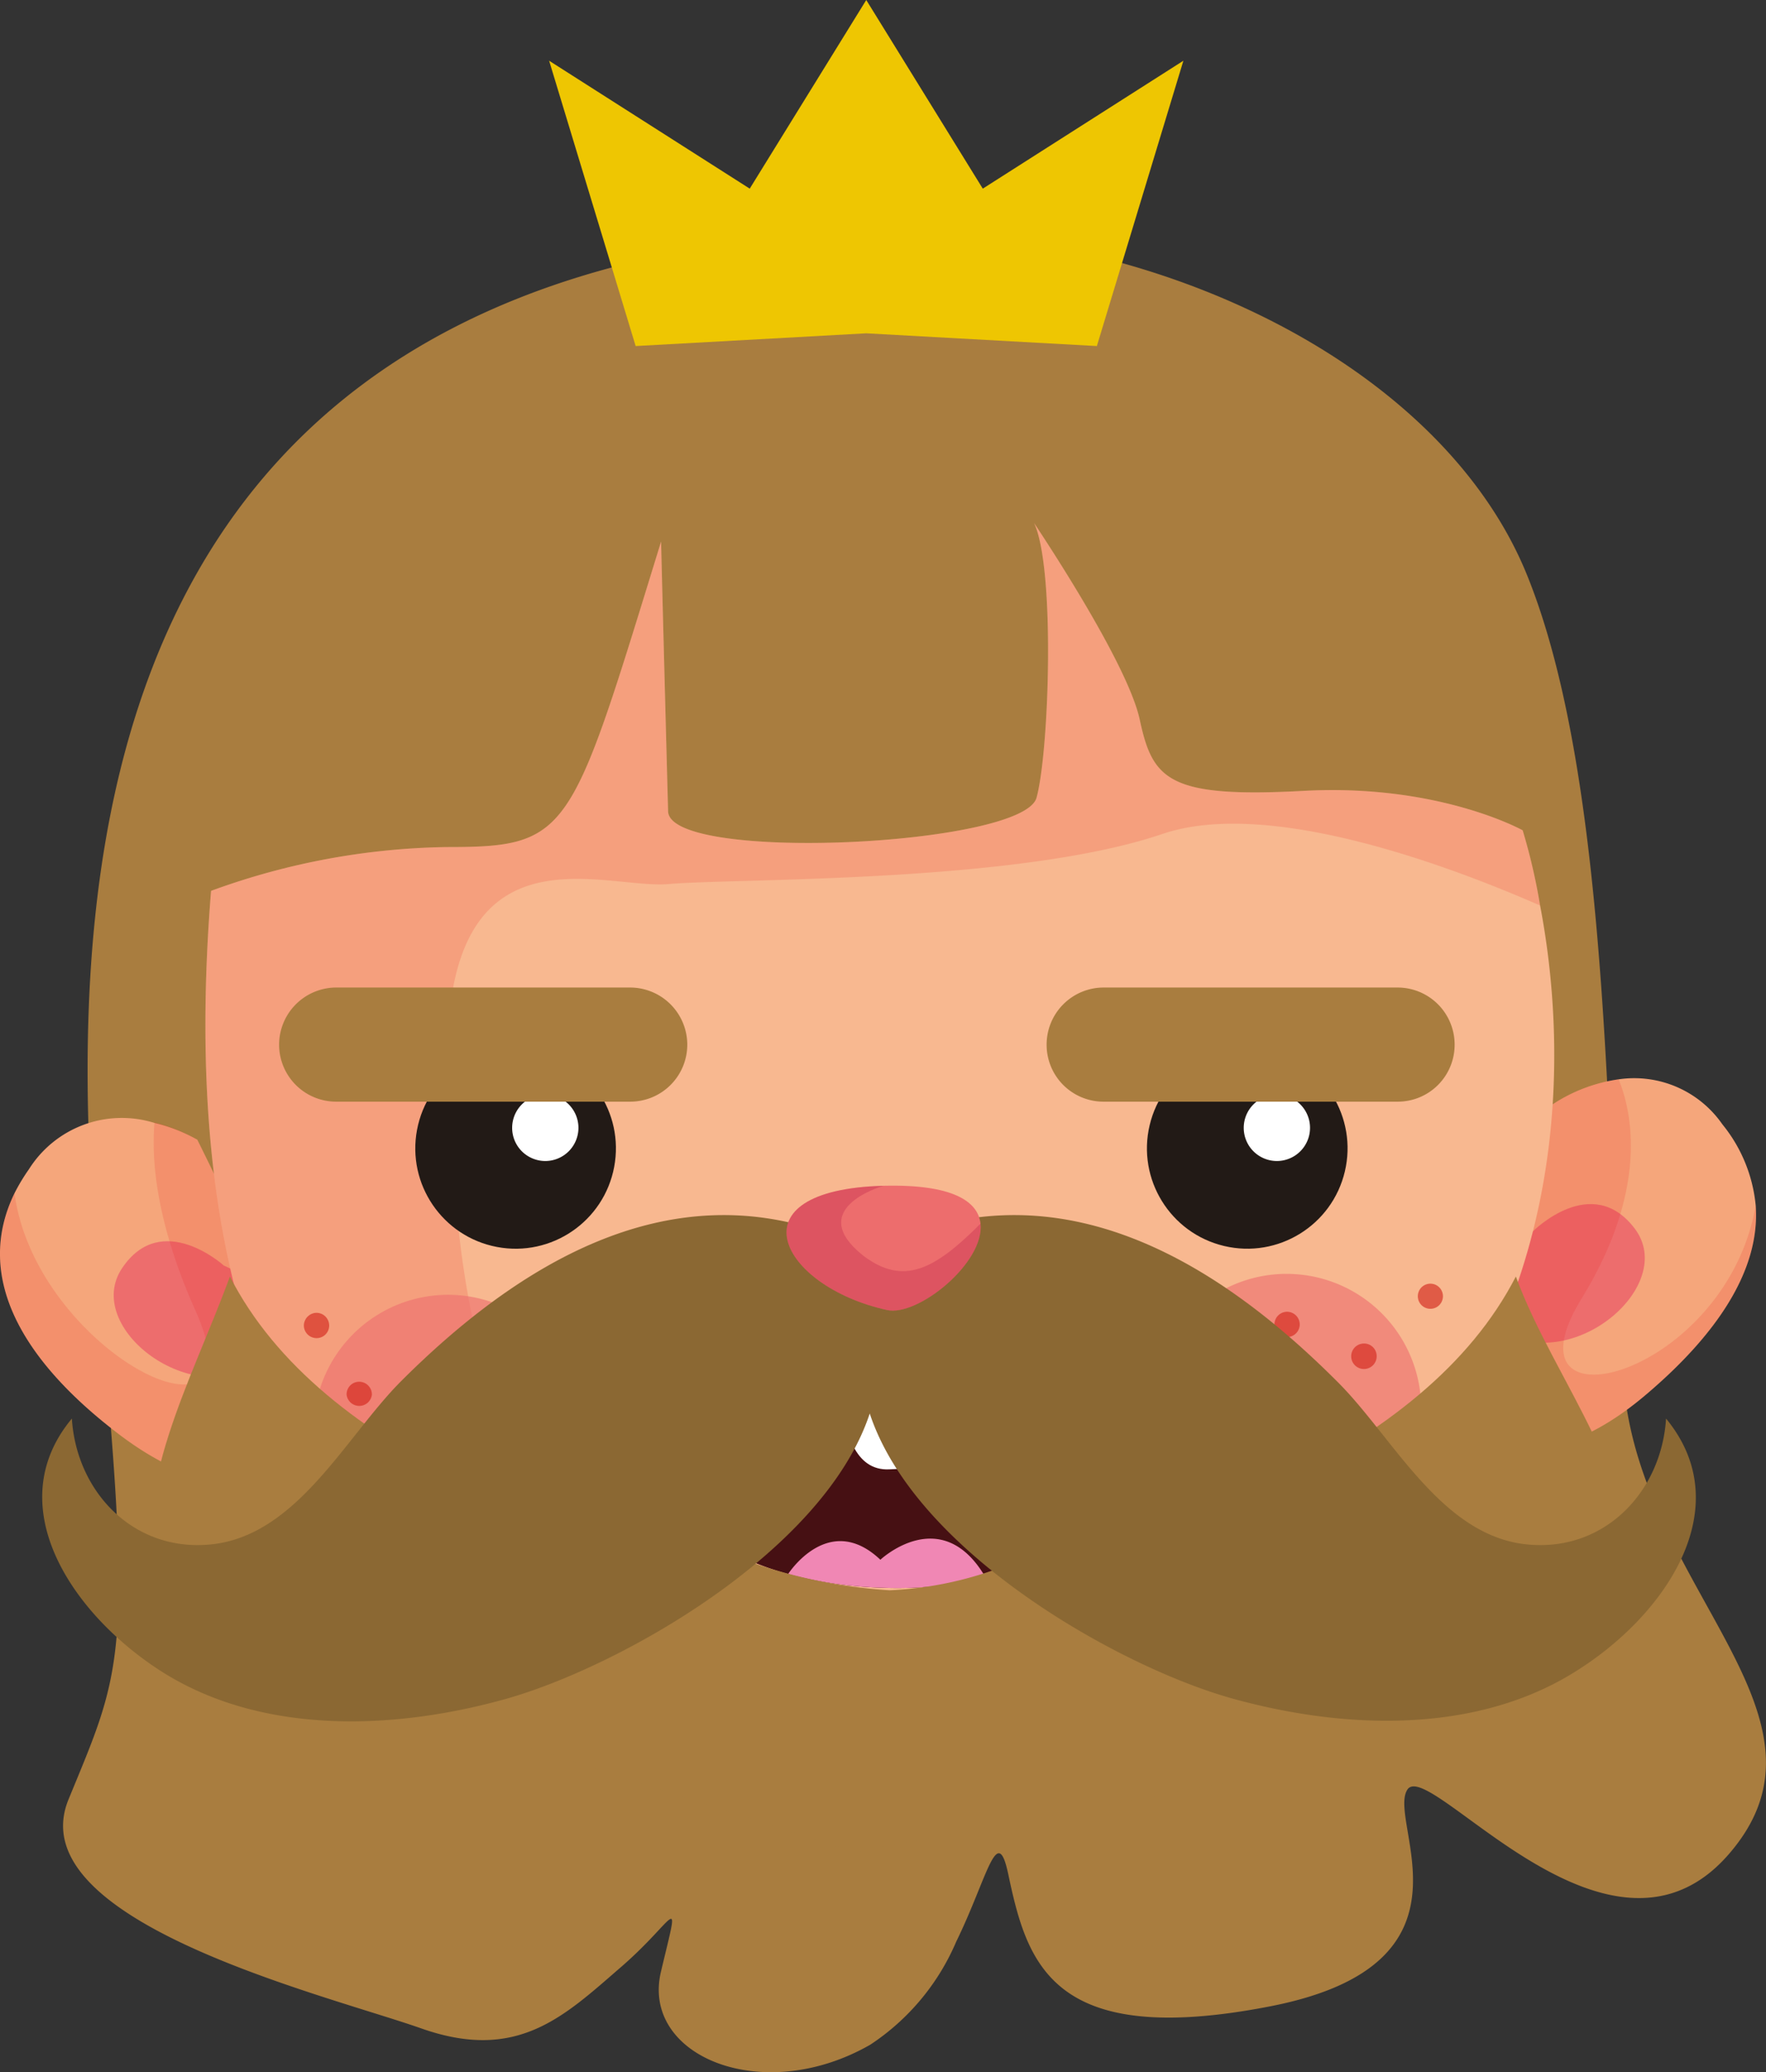 <svg xmlns="http://www.w3.org/2000/svg" viewBox="0 0 101.24 118.75"><rect x="0" y="0" width="101.24" height="118.75" fill="#333333" stroke="none"/><defs><style>.cls-1{fill:#a97d3f;}.cls-2{fill:#f5a67b;}.cls-3{fill:#ed6d6d;}.cls-4{fill:#e41919;opacity:0.16;}.cls-5{fill:#f8b890;}.cls-6{opacity:0.61;}.cls-7{fill:#461013;}.cls-8{fill:#fff;}.cls-9{fill:#f087b4;}.cls-10{fill:#d12017;}.cls-11{fill:#8b6833;}.cls-12{fill:#b41543;opacity:0.28;}.cls-13{fill:#eec602;}.cls-14{fill:#221a16;}</style></defs><title>D_tete</title><g id="Calque_2" data-name="Calque 2"><g id="Calque_1-2" data-name="Calque 1"><path class="cls-1" d="M87.56,33c5,12.39,4.44,34.84,5.54,46.49s12.86,18.88,6,26.77c-4.18,4.81-9.64,1.7-13.54-1.05-2.51-1.77-4.38-3.38-4.87-2.67-1.24,1.82,4.6,10-7.87,12.43s-13.92-2.41-15-7.48c-.65-3.17-1.18.05-3,3.77a13.33,13.33,0,0,1-4.93,5.91c-6.17,3.54-13.15.67-12-4.18s.95-3.07-2.3-.26-5.92,5.45-11.43,3.51S1.06,110.1,3.93,103.11s3.65-8,2.07-25.45C4.54,61.49-.14,22.46,38.28,14.57l.16,0a70.71,70.71,0,0,1,9.73-1.23C65.18,12.3,82.57,20.6,87.56,33Z"/><path class="cls-2" d="M98.74,64.43a8.65,8.65,0,0,1,1.91,4.65c.27,3.72-2.26,7.44-6.35,10.89-5.82,4.91-9.77,2.85-11.2,1.48S89,63.29,89,63.29a9.22,9.22,0,0,1,3.79-1.44A6.15,6.15,0,0,1,98.74,64.43Z"/><path class="cls-2" d="M11.31,65.31s8.21,16.39,6.86,17.83S13,86.84,6.9,82.25c-5.53-4.18-8.44-9-6.07-13.87A10.91,10.91,0,0,1,1.66,67a6.29,6.29,0,0,1,7.2-2.65A9.41,9.41,0,0,1,11.31,65.31Z"/><path class="cls-3" d="M87.88,70.56s3.38-3.41,5.84-.15-3.57,8.44-7.79,5.82S87.88,70.56,87.88,70.56Z"/><path class="cls-3" d="M12.83,72.52S9.27,69.29,7,72.67s4,8.24,8.07,5.4S12.83,72.52,12.83,72.52Z"/><path class="cls-4" d="M100.65,69.08c.27,3.72-2.26,7.44-6.35,10.89-5.82,4.91-9.77,2.85-11.2,1.48S89,63.29,89,63.29a9.22,9.22,0,0,1,3.79-1.44c.75,1.81,1.76,6.24-2.12,12.56C85.87,82.22,98.91,79,100.65,69.08Z"/><path class="cls-4" d="M11.31,65.31s8.21,16.39,6.86,17.83S13,86.84,6.9,82.25c-5.53-4.18-8.44-9-6.07-13.87,1.25,9.18,14.32,15.55,10.39,6.76C9,70.17,8.66,66.6,8.86,64.31A9.41,9.41,0,0,1,11.31,65.31Z"/><path class="cls-5" d="M87.29,47.58a34.23,34.23,0,0,1,1,4.31C89.73,59.4,90.69,75.29,78,87.62a88.18,88.18,0,0,1-13.27,11c-9.37,6-16.28,5.7-25.22,2C26.84,95.32,9.16,87.37,12.1,51.05a40.93,40.93,0,0,1,13.52-2.51c7.12,0,7.1-.72,12.28-17.51,0,.38.32,12.49.4,15.46s20.33,2,21.12-.77c.73-2.64,1.08-13.17-.14-15.75,1.15,1.73,5.43,8.31,6.06,11.28.74,3.43,1.63,4.49,9.39,4.07S87.29,47.58,87.29,47.58Z"/><path class="cls-4" d="M87.29,47.58a34.23,34.23,0,0,1,1,4.31c-5.21-2.28-15.57-6.17-21.65-4.1-8.36,2.84-24.4,2.53-28.31,2.87S24.93,46.71,25.69,62.29,28,90.91,48.74,98.08a27.77,27.77,0,0,0,16,.55c-9.37,6-16.28,5.7-25.22,2C26.84,95.32,9.16,87.37,12.1,51.05a40.93,40.93,0,0,1,13.52-2.51c7.12,0,7.1-.72,12.28-17.51,0,.38.32,12.49.4,15.46s20.33,2,21.12-.77c.73-2.64,1.08-13.17-.14-15.75,1.15,1.73,5.43,8.31,6.06,11.28.74,3.43,1.63,4.49,9.39,4.07S87.29,47.58,87.29,47.58Z"/><g class="cls-6"><path class="cls-3" d="M81.47,80.54A7.71,7.71,0,1,1,73.56,73,7.72,7.72,0,0,1,81.47,80.54Z"/><path class="cls-3" d="M33.4,81.71a7.71,7.71,0,1,1-7.91-7.51A7.72,7.72,0,0,1,33.4,81.71Z"/></g><path class="cls-7" d="M64.22,80.66c2.39,3.1-.8,8.07-7.71,9.75a22,22,0,0,1-6,.57,23.51,23.51,0,0,1-5.33-.78h0c-6.32-1.75-8.77-6-6-9a4.47,4.47,0,0,1,.45-.42c1.36-1.13,3.24-1.26,5.23-1.06,1.12.11,2.29.33,3.41.53,2.17.38,4.23.7,5.67.09,3.38-1.43,7.58-2.14,9.79-.15A3.46,3.46,0,0,1,64.22,80.66Z"/><path class="cls-8" d="M44.86,79.67c.39,3.07-.41,5.38-3.19,4.59-2-.58-2.19-2.31-2-3.53C41,79.6,42.87,79.47,44.86,79.67Z"/><path class="cls-8" d="M63.73,80.14c0,3.94-6.24,3.74-12.75,4.06-2,.1-2.56-2.23-2.71-4,2.17.38,4.23.7,5.67.09C57.32,78.86,61.52,78.15,63.73,80.14Z"/><path class="cls-9" d="M56.51,90.41a22,22,0,0,1-6,.57,23.51,23.51,0,0,1-5.33-.78h0s2.32-3.63,5.29-.82C50.48,89.37,54,86.07,56.51,90.41Z"/><g class="cls-6"><path class="cls-10" d="M67.33,75.81a.73.73,0,0,1-.7.75.74.74,0,0,1-.75-.71.73.73,0,0,1,.71-.74A.72.72,0,0,1,67.33,75.81Z"/><path class="cls-10" d="M71.24,78.62a.73.73,0,1,1-1.45,0,.72.72,0,0,1,.7-.74A.73.73,0,0,1,71.24,78.62Z"/><path class="cls-10" d="M74.51,75.88a.73.73,0,0,1-.71.74.72.72,0,0,1-.74-.7.73.73,0,0,1,.7-.75A.73.73,0,0,1,74.51,75.88Z"/><path class="cls-10" d="M78.92,77.69a.73.73,0,1,1-.74-.7A.72.72,0,0,1,78.92,77.69Z"/><path class="cls-10" d="M82.72,74.28a.72.72,0,0,1-1.44,0,.72.72,0,1,1,1.44,0Z"/></g><g class="cls-6"><path class="cls-10" d="M26.45,77.85a.72.72,0,1,1-1.44,0,.72.72,0,1,1,1.44,0Z"/><path class="cls-10" d="M29.53,80.43a.73.73,0,1,1-.74-.71A.73.73,0,0,1,29.53,80.43Z"/><path class="cls-10" d="M33.43,77.42a.73.73,0,0,1-1.45,0,.73.73,0,0,1,.71-.74A.72.72,0,0,1,33.43,77.42Z"/><path class="cls-10" d="M18.87,75.94a.72.72,0,0,1-.7.74.73.73,0,0,1-.75-.7.74.74,0,0,1,.71-.75A.73.73,0,0,1,18.87,75.94Z"/><path class="cls-10" d="M21.32,79.92a.73.73,0,0,1-1.45,0,.72.72,0,0,1,.7-.74A.73.73,0,0,1,21.32,79.92Z"/></g><path class="cls-1" d="M13.18,73.15c2.62,5.11,7.55,8.92,13.8,12l-18,6C7.46,85.26,10.94,79.26,13.18,73.15Z"/><path class="cls-1" d="M86.9,73.15c-2.63,5.11-7.55,8.92-13.8,12l19.88,6C94.49,85.26,89.14,79.26,86.9,73.15Z"/><path class="cls-1" d="M81,100.13c-8-3-22-11-22-11a20.69,20.69,0,0,1-8,2,29.56,29.56,0,0,1-9-2,126,126,0,0,1-24,7l31,10Z"/><path class="cls-11" d="M95.51,81.29c-.26,4.16-3.48,7.61-7.88,7.22-5-.43-7.76-6.17-11-9.37-6.68-6.68-15.1-11.8-24.38-8.46-.2.23-.33.4-.43.54a11.83,11.83,0,0,0-2,3.51,12.05,12.05,0,0,0-2-3.51c-.1-.14-.23-.31-.43-.54-9.28-3.34-17.7,1.78-24.39,8.46-3.2,3.2-6,8.94-11,9.37-4.4.39-7.62-3.06-7.88-7.22-4.16,5,0,11.19,5.09,14.46,5.75,3.69,13.37,3.4,19.77,1.61S47.21,89,49.86,81c2.64,8,14.38,14.55,20.78,16.33s14,2.08,19.78-1.61C95.55,92.48,99.67,86.33,95.51,81.29Z"/><path class="cls-3" d="M56.21,70.12c.24,2.24-3.59,5.34-5.36,4.95-6.14-1.35-9-6.88-.2-7.12h0C54.61,67.85,56.07,68.84,56.21,70.12Z"/><path class="cls-12" d="M56.21,70.12c.24,2.24-3.59,5.34-5.36,4.95-6.14-1.35-9-6.88-.2-7.12-.27.08-4.47,1.37-1.17,4C51.8,73.71,53.59,72.75,56.21,70.12Z"/><polygon class="cls-13" points="67.84 3.48 56.34 10.81 49.66 0 42.98 10.81 31.48 3.48 36.44 19.83 49.66 19.1 62.88 19.83 67.84 3.48"/><circle class="cls-14" cx="71.5" cy="65.8" r="5.75" transform="translate(-9.03 120.18) rotate(-76.65)"/><path class="cls-8" d="M75.1,64.63a1.9,1.9,0,1,1-1.9-1.9A1.9,1.9,0,0,1,75.1,64.63Z"/><circle class="cls-14" cx="29.56" cy="65.8" r="5.75" transform="translate(-40.58 82.66) rotate(-79.32)"/><path class="cls-8" d="M33.16,64.63a1.9,1.9,0,1,1-1.9-1.9A1.9,1.9,0,0,1,33.16,64.63Z"/><path class="cls-1" d="M36.13,63.13H19.28A3.27,3.27,0,0,1,16,59.86h0a3.28,3.28,0,0,1,3.27-3.27H36.13a3.28,3.28,0,0,1,3.27,3.27h0A3.27,3.27,0,0,1,36.13,63.13Z"/><path class="cls-1" d="M80.12,63.13H63.28A3.26,3.26,0,0,1,60,59.86h0a3.27,3.27,0,0,1,3.27-3.27H80.12a3.27,3.27,0,0,1,3.27,3.27h0A3.26,3.26,0,0,1,80.12,63.13Z"/></g></g></svg>